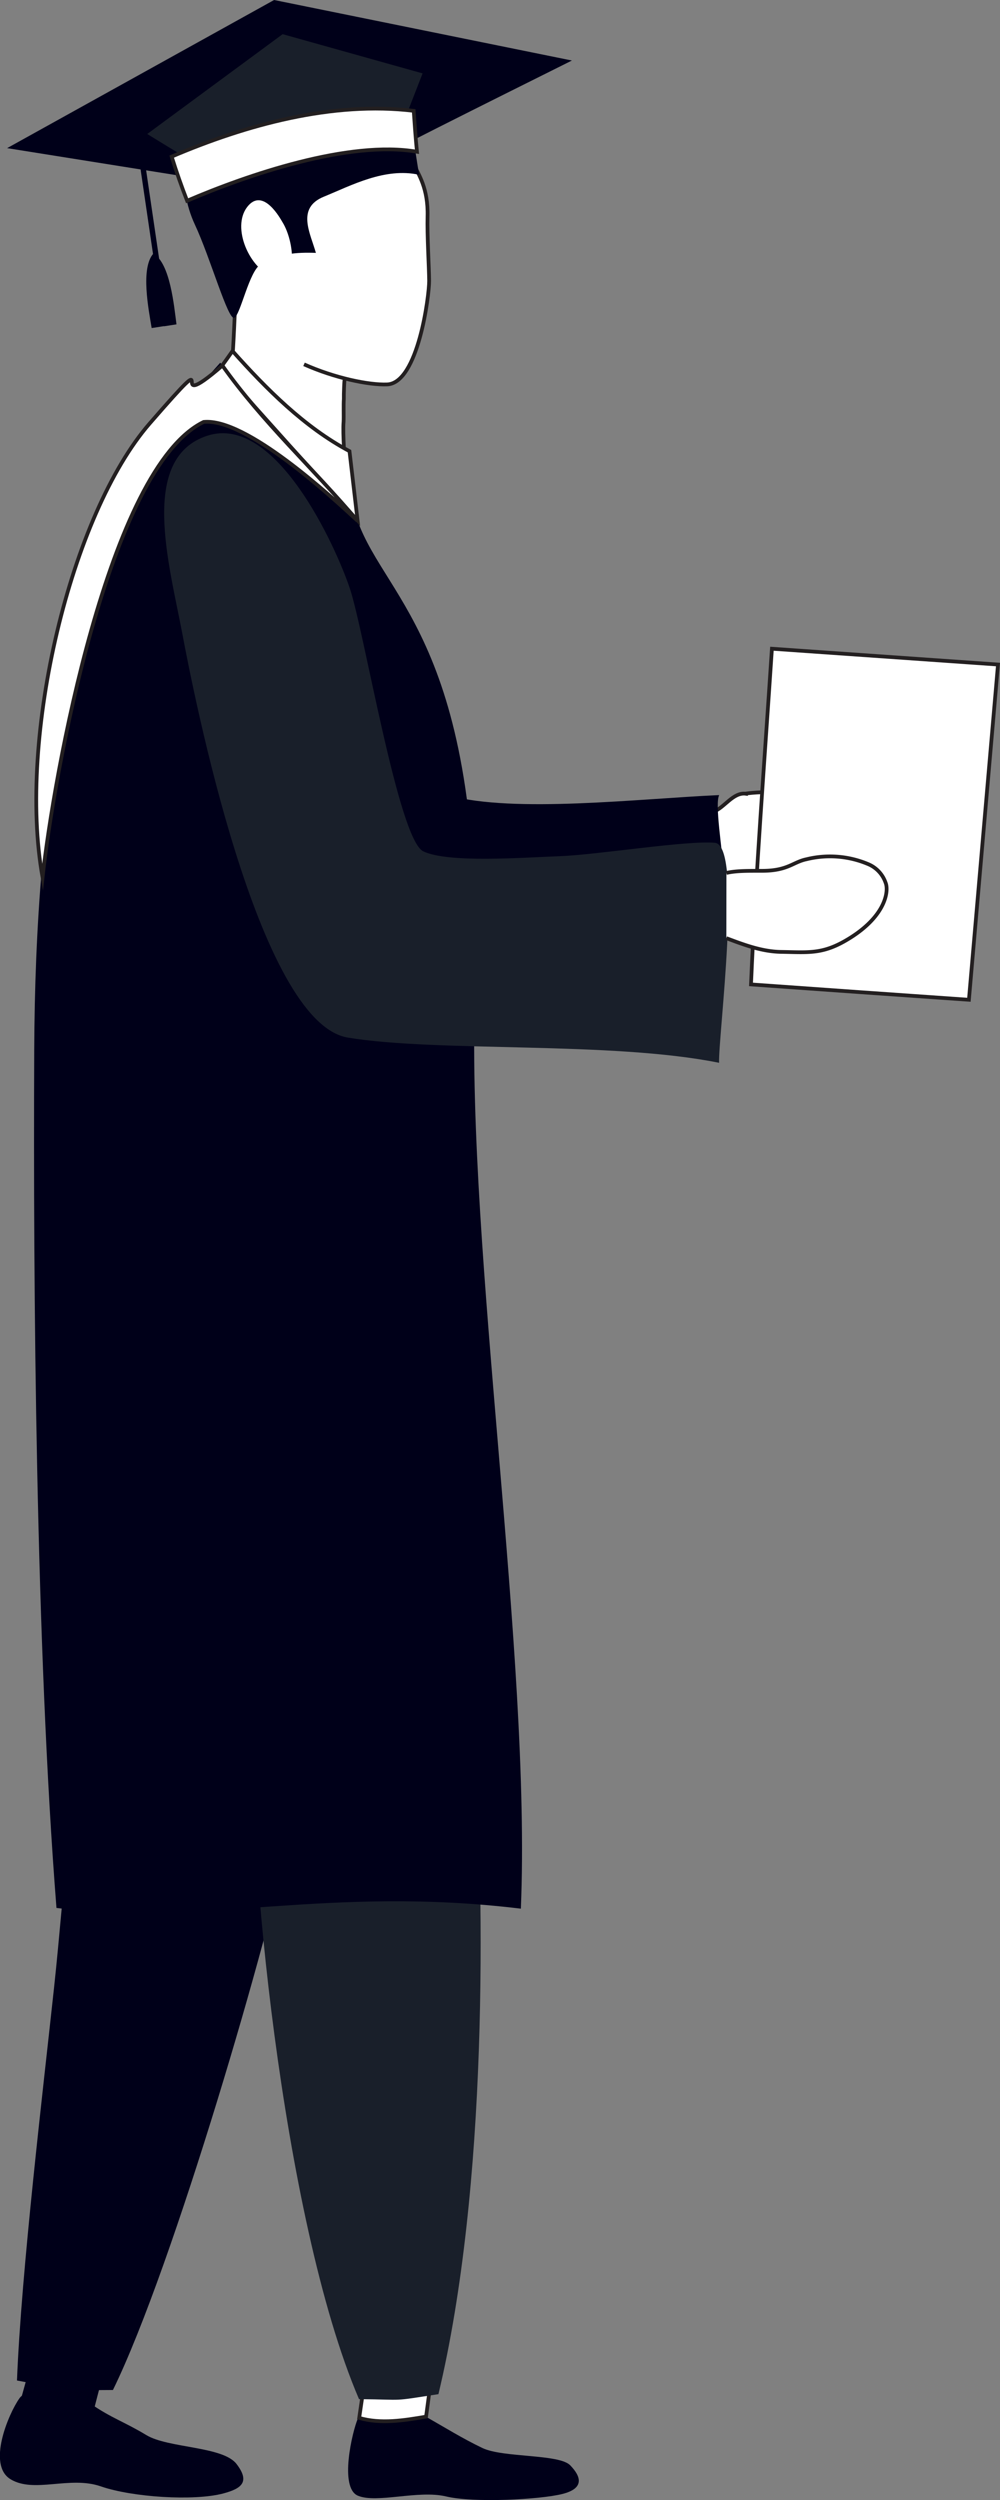 <svg xmlns="http://www.w3.org/2000/svg" viewBox="0 0 264.39 660.89"><rect x="0" y="0" width="264.39" height="660.89" fill="#808080" stroke="none"/><defs><style>.cls-1{fill:#000019;}.cls-2,.cls-5{fill:#fff;}.cls-2{stroke:#231f20;stroke-miterlimit:10;stroke-width:0.99px;}.cls-3{fill:#191f2a;}.cls-4{fill:#cfbeb6;}.cls-6{fill:#23263d;}.cls-7{fill:#323657;}.cls-8{fill:#282b45;}</style></defs><g id="Layer_2" data-name="Layer 2"><g id="_Layer_copy" data-name="&lt;Layer&gt; copy"><path class="cls-1" d="M151.21,16C127.7,27.75,104.08,39.41,80.88,51.79q-39.52-6.34-79-12.63L72.47,0Q111.85,8,151.21,16Z"/><path class="cls-2" d="M229.16,222.06c.61.1,2.09.56,1.58,1.49-2.22,4.1-9.37,3.85-14.26,3.73,1.91.25,3.92.94,1.61,2.38-3.54,2.2-14.69,2.74-21.36,2-4.51.89-10.94-1.66-15.08-4.25-5.36-3.35-3.53-9.47,2.67-12.62,1.61.15,2.53.43,4.4-.26,2.8-1,5.14-5.19,8.51-4.71l0-.05c4.39-.61,11.6-.37,15.39-.47,3.31-.09,15.78.9,15.77,3.07,0,3.31-10.63,1-14.22,1.34-3.31.3-6.16,1.05-4.8,1.28,0-.27,4.76.55,6.92.81,2.32.26,14.88,2,15.6,4.11C232.83,222.4,230.5,221.73,229.16,222.06Z"/><path class="cls-1" d="M89.73,126.43c3.29,20.79,3.56,51.82,7.32,70s4.58,9.16,21.55,13.83c17.33,4.78,50.34.86,71.54-.08-2.33,4.74,7.38,44-2,44.46C161,256,105,237,77.33,230.82,55.38,225.93,62.18,146,58.8,129,70.2,128.33,79.44,126.3,89.73,126.43Z"/><path class="cls-1" d="M112.55,638.83c5.12,2.88,9.57,5.7,15,8.3s20.25,1.53,23.2,4.56,3.79,6.14-2.12,7.6-23.32,2.4-30.69.64-18.28,1.9-23.3-.19-1.5-17,0-20.49S109.21,638.1,112.55,638.83Z"/><path class="cls-1" d="M24,635.44c5.4,3.76,8.93,4.78,14.69,8.27s20.22,2.92,23.84,7.63,1.41,6.49-3.46,7.79c-7.79,2.08-24.16,1-32.4-1.86s-17.6,1.9-23.87-1.88S2.22,638.13,5.13,634,20.05,634.34,24,635.44Z"/><path class="cls-1" d="M26.77,629.51c-.62,2.38-1.25,4.76-1.85,7.14-6.75.34-13.09.37-19.55-1.84.68-2.46,1.36-4.93,2.05-7.39Z"/><path class="cls-1" d="M92.06,360.12c.89,9.72.21,18.81,0,28.83-.06,2.22.09,4.59-.16,7.12-1.49,15.37.44,16-1.83,34.45S81.45,460.66,76.79,484C71.53,510.4,46,598.82,29.86,631.79c-12.43.16-13.28-.26-25.37-2.51,1.13-28.86,7-77.76,9.8-103.85,3.14-29.22,2.74-42.8,11-68.38,5.56-17.23-.54-30.73-3.37-51.83s-5-53.37,5-75.65C29.42,324,82.78,352.92,92.06,360.12Z"/><path class="cls-2" d="M113.53,632.26q-.44,3.29-.88,6.57c-5.79,1-12,2-17.68.34l1-6.83Z"/><path class="cls-3" d="M115.92,632.89c-13,2-8.19,1.44-21,1.32-20.64-48.16-29.74-150.1-27.63-174.3C69.17,439,70.71,437,62.19,412.25S39.26,357,42,326.86c.69-7.53,45.12-22.44,55.48-16.15,2.63,9,16.15,53.32,16.94,61.39,4.47,46.09,16.51,43.7,11,87.52C128.15,503,129,578.08,115.92,632.89Z"/><path class="cls-4" d="M82.13,107.35c7.44,14.47,12.36,32.31,18.14,48.28s3.54,58.62,3.51,68.64c-.09,31.08-.8,39.72-.91,65.28-21.05,8.08-42.36,19.27-63.32,28.15-6-17.87-9.19-38.21-13.61-57.25s-4.13-60.48-3-73c3.56-39.38,14-63.87,35.39-91.11C66.07,101.85,74.33,103.14,82.13,107.35Z"/><path class="cls-2" d="M92,93c-.11.92-.32,2.46-.52,4.16-.09.71-.34,2.57-.43,3.68-.07.86-.11,2.35-.14,3.32,0,.35,0,1,0,1.28-.12,1.53,0,4.7-.07,6-.28,3.25.38,10.8.38,12.64,0,5-7.76-2.59-29.9-27,1.31-19.94,1.08-32.17,2.34-53.68S90.8,86.91,92,93Z"/><path class="cls-2" d="M63.23,80.86C57.09,69.28,51.77,50,56.73,36.42c6.05-16.56,43.8-11.06,52.59,6.93,1.31,2.68,3.92,6.42,3.72,13.84-.14,4.86.39,13.28.42,17.06s-2.89,27-11.08,27.37c-4.93.2-14-1.73-22-5.31"/><path class="cls-1" d="M61.94,84c1.65-.74,3.91-12.33,7-14.15,4.84-2.84,9.37-3.19,14.58-3C82.07,61.67,78.27,55,85.61,52s16.13-7.77,25.21-5.8c-2.09-11.75-1.24-17.59-13.69-26.45s-22.95,5.12-36.75,9.43S46.9,49.48,51.51,59.34C55.62,68.11,60.28,84.75,61.94,84"/><path class="cls-5" d="M74.67,58.71c-.39-.62-5.09-9.47-9.31-4S66,71.16,72.44,73.34,77.92,63.92,74.67,58.71Z"/><path class="cls-6" d="M107.23,299.15c-1.24-5.21-2.46-10.44-3.83-15.62-28.78,4.93-57.51,10.11-86.25,15.26q.62,5.49,1.22,11C47.93,307.62,78.26,305.65,107.23,299.15Z"/><path class="cls-7" d="M99.31,177.32c-.15,5.09-1,14.74-.48,19.76.32,4.69-.47-5.64.14,2s-.41,27.48-.92,38c0,1.1,0,3.2,0,4.28,0,1.76,0,4.72-.06,6.41,0,2.26-.16,6.78-.17,8.42-.26,34.43-7.33,73.74-21.41,105.29-15,1.13-41.31,3.55-54.83-2.45-5.28-42.18-7.19-83.79-7.31-126.74,0-3.32,0-13.33.16-18.07h0c1.62-50.14,26-74,44-117.06C77,115.56,100.08,150.58,99.31,177.32Z"/><path class="cls-8" d="M97.61,234a32,32,0,0,1,0,3.92,54.37,54.37,0,0,1-.17,6.29C86.2,242.28,68.35,238,62.32,228c-8.22-13.54,2.73-33.63,7.67-46.15-.11,9.3-5,38.16,4.17,43.57C80.07,228.94,90.89,230.81,97.61,234Z"/><path class="cls-2" d="M263.86,175.67Q260,220,256.17,264.29q-28.8-2-57.61-4.06c1.27-29.62,3.58-59.17,5.53-88.74Z"/><path class="cls-1" d="M137.71,504.55c-51.13-6.17-83.6,4.67-122.78-.19-5.46-69.28-6.16-163.9-5.88-226.9S17.63,140,58.24,95.87c12,16.8,24.1,27.38,36.3,41.78,7.68,21.46,33.93,33.7,31,126.5C123.46,331.11,140.48,437.91,137.71,504.55Z"/><path class="cls-2" d="M61.47,92.79c8.93,10,19,20.14,30.93,26.48q1.06,9.17,2.14,18.32-18.32-20-36.3-40.34C59.38,95.82,60.4,94.28,61.47,92.79Z"/><path class="cls-1" d="M42.22,69.41l-1.4.22Q38.25,52.2,35.7,34.78l1.4-.22Q39.67,52,42.22,69.41Z"/><path class="cls-1" d="M40.59,67.05h-.05s0,0,0,0c-3.41,3.84-1.27,14.7-.44,19.67l3.14-.49.27,0,3.15-.49C46,80.75,45,69.68,40.59,67.05Z"/><path class="cls-3" d="M108,29l3.73-9.6-37-10.37q-17.9,13.2-35.8,26.39c2.81,1.75,5.64,3.45,8.46,5.17C67.61,36.84,87.79,32.83,108,29Z"/><path class="cls-2" d="M109.38,29.3c.26,3.6.5,7.21.86,10.81h0C92.3,37,65.39,46.23,49.47,53.07c-1.5-3.86-2.85-7.72-4.08-11.67C65.08,33,87.89,26.71,109.38,29.3Z"/><path class="cls-3" d="M48.2,167.49c-3.44-18.26-11.52-46.36,6.58-52.3s34,29.3,37.7,40.31c3.87,11.52,12.84,66.41,19.43,69.55S138,226.7,148,226.33s33.54-4.21,41-3.54.84,51.57,1.12,58.16c-28.51-5.77-74.36-2.73-98.14-6.66S51.21,183.46,48.2,167.49Z"/><path class="cls-2" d="M94.5,137.64c-11.74-13.9-25-25.93-35.7-41-16.8,14.56,1.61-8.68-19.22,15.3s-35,82.87-28.33,120c2.87-26.49,17.46-108.22,42.59-120.4C65,110.4,87.47,131.14,94.5,137.64Z"/><path class="cls-2" d="M192.06,230.76c2.85-.68,6.81-.53,9.74-.56,6.56-.07,7.89-2.33,11.44-3.06a25.93,25.93,0,0,1,16.37,1.32,8.22,8.22,0,0,1,4.53,4.88c.92,2.21.07,9.22-10.73,15.4-6.2,3.54-9.85,3-17,2.89-5-.1-9.73-1.88-14.37-3.63"/></g></g></svg>